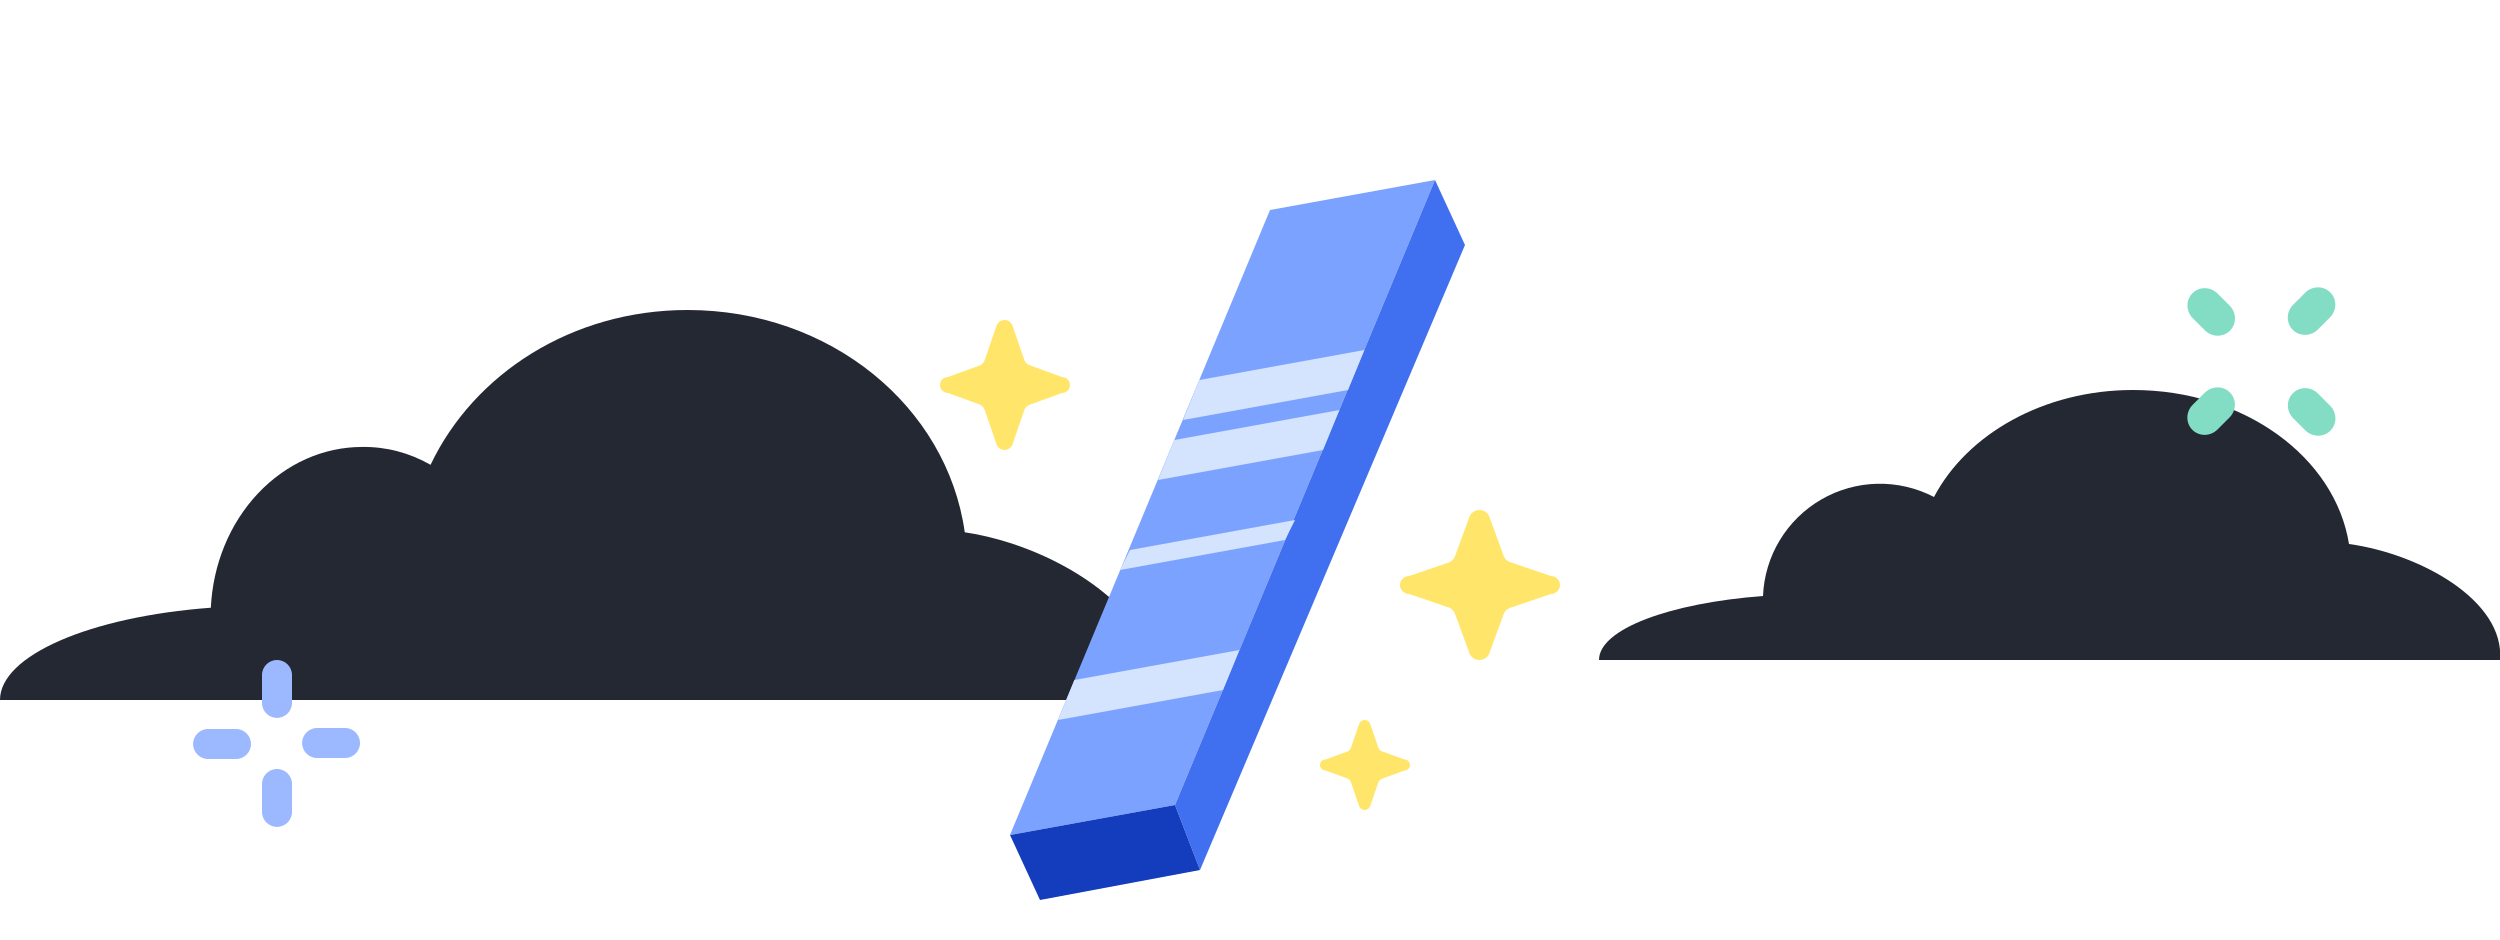 <svg fill="none" height="94" viewBox="0 0 250 94" width="250" xmlns="http://www.w3.org/2000/svg" xmlns:xlink="http://www.w3.org/1999/xlink"><clipPath id="a"><path d="m0 0h250v94h-250z"/></clipPath><g clip-path="url(#a)"><path d="m96.477 53.229c-1.772-12.603-13.466-22.229-27.729-22.229-11.517 0-21.351 6.351-25.692 15.481-2.111-1.206-4.452-1.819-6.822-1.786-3.883-.006-7.621 1.659-10.44 4.651-2.819 2.992-4.505 7.082-4.71 11.426-12.049.893-21.085 4.763-21.085 9.229h115.967c.709-8.534-10.188-15.382-19.49-16.771z" fill="#232833"/><path d="m234.9 54.4c-1.4-8.7-10.5-15.4-21.6-15.4-8.9 0-16.6 4.4-19.9 10.7-1.748-.911-3.697-1.366-5.668-1.323-1.97.043-3.898.584-5.604 1.572-1.706.988-3.134 2.39-4.153 4.077-1.019 1.687-1.595 3.605-1.675 5.574-9.3.7-16.4 3.3-16.4 6.4h90.1c.5-5.9-7.9-10.6-15.1-11.6z" fill="#232833"/><g fill="#83ddc5"><path d="m221.759 29.355c-.703-.703-1.827-.719-2.51-.035-.684.683-.668 1.807.035 2.51l1.202 1.202c.703.703 1.827.719 2.51.035.684-.683.668-1.807-.035-2.51z"/><path d="m231.801 39.355c-.703-.703-1.827-.719-2.51-.035-.684.683-.668 1.807.035 2.51l1.202 1.202c.703.703 1.827.719 2.51.035.684-.683.668-1.807-.035-2.51z"/><path d="m232.992 31.748c.703-.703.719-1.827.035-2.51-.683-.683-1.807-.667-2.51.035l-1.202 1.202c-.703.703-.719 1.827-.035 2.51.683.683 1.807.668 2.51-.035z"/><path d="m222.95 41.748c.703-.703.718-1.827.035-2.51-.683-.683-1.807-.667-2.51.035l-1.202 1.202c-.703.703-.719 1.827-.036 2.51.684.683 1.808.668 2.511-.035z"/></g><path d="m29.2 67.5c0-.828-.672-1.5-1.5-1.5s-1.5.672-1.5 1.5v2.79c0 .828.672 1.5 1.5 1.5s1.5-.672 1.5-1.5z" fill="#9cb8ff"/><path d="m29.2 78.4c0-.828-.672-1.5-1.5-1.5s-1.5.672-1.5 1.5v2.79c0 .828.672 1.5 1.5 1.5s1.5-.672 1.5-1.5z" fill="#9cb8ff"/><path d="m34.5 75.8c.828 0 1.5-.671 1.5-1.5 0-.828-.672-1.5-1.5-1.5h-2.79c-.828 0-1.5.672-1.5 1.5 0 .829.672 1.5 1.5 1.5z" fill="#9cb8ff"/><path d="m23.6 75.9c.828 0 1.5-.671 1.5-1.5 0-.828-.672-1.5-1.5-1.5h-2.79c-.828 0-1.5.672-1.5 1.5 0 .829.672 1.5 1.5 1.5z" fill="#9cb8ff"/><path d="m127 21 16.5-3-26 62.5-16.5 3z" fill="#7ba2ff"/><path d="m143.5 18 3 6.5-26.5 62.5-2.5-6.5z" fill="#4070ef"/><path d="m101 83.5 16.5-3 2.5 6.5-16 3z" fill="#133dbd"/><path d="m115.8 48 16.5-3 1.636-4-16.5 3z" fill="#d4e4ff"/><path d="m118.3 42 16.5-3 1.636-4-16.5 3z" fill="#d4e4ff"/><path d="m105.8 72 16.5-3 1.636-4-16.5 3z" fill="#d4e4ff"/><path d="m112 57 16.5-3 1-2-16.5 3z" fill="#d4e4ff"/><path d="m151.059 60.771 4-1.363c.249 0 .489-.096.665-.266.177-.17.276-.401.276-.642s-.099-.472-.276-.642c-.176-.17-.416-.266-.665-.266l-4-1.363c-.167-.049-.318-.137-.442-.255-.123-.119-.214-.265-.264-.426l-1.412-3.861c-.072-.201-.207-.374-.386-.497-.18-.123-.394-.189-.614-.189s-.434.066-.613.189c-.179.123-.315.297-.387.497l-1.412 3.861c-.045.146-.121.281-.222.399-.101.117-.225.213-.366.283l-4 1.363c-.249 0-.489.096-.665.266-.177.17-.276.401-.276.642s.099.472.276.642c.176.17.416.266.665.266l4 1.363c.141.07.265.166.366.283.101.117.177.253.222.399l1.412 3.861c.072.201.208.374.387.497.179.123.393.189.613.189s.434-.066.614-.189c.179-.123.314-.297.386-.497l1.412-3.861c.05-.161.141-.307.264-.426.124-.119.275-.206.442-.255z" fill="#ffe66b"/><path d="m138.221 77.863 2.25-.818c.14 0 .275-.057.374-.16.099-.102.155-.241.155-.385s-.056-.283-.155-.385c-.099-.102-.234-.16-.374-.16l-2.25-.818c-.094-.029-.179-.082-.249-.153-.069-.071-.12-.159-.148-.256l-.795-2.317c-.04-.12-.116-.225-.217-.298s-.221-.113-.345-.113-.244.04-.345.113-.177.178-.218.298l-.794 2.317c-.025.087-.068.169-.125.239-.057.07-.127.128-.206.17l-2.25.818c-.14 0-.275.057-.374.16-.099.102-.155.241-.155.385s.056.283.155.385c.099.102.234.16.374.16l2.25.818c.079.042.149.1.206.17.057.07.1.152.125.239l.794 2.317c.041.12.117.225.218.298s.221.113.345.113.244-.04.345-.113.177-.178.217-.298l.795-2.317c.028-.097.079-.184.148-.256.07-.071.155-.124.249-.153z" fill="#ffe66b"/><path d="m102.985 40.468 3.25-1.181c.203 0 .398-.083.541-.231.143-.148.224-.348.224-.557s-.081-.409-.224-.557c-.143-.148-.338-.231-.541-.231l-3.25-1.181c-.135-.042-.258-.118-.358-.221-.1-.103-.174-.23-.215-.369l-1.147-3.346c-.059-.174-.169-.324-.314-.431-.146-.106-.32-.164-.499-.164-.178 0-.353.057-.498.164-.146.107-.255.257-.314.431l-1.147 3.346c-.037.126-.099.244-.181.345-.082.102-.183.185-.297.245l-3.25 1.181c-.203 0-.397.083-.541.231-.143.148-.224.348-.224.557s.081.409.224.557c.143.148.338.231.541.231l3.25 1.181c.114.06.215.144.297.245.082.101.143.219.181.345l1.147 3.346c.059.174.169.324.314.431.145.106.32.164.498.164.179 0 .353-.057.499-.164.145-.107.255-.257.314-.431l1.147-3.346c.041-.139.115-.266.215-.369.1-.103.223-.179.358-.221z" fill="#ffe66b"/></g></svg>
